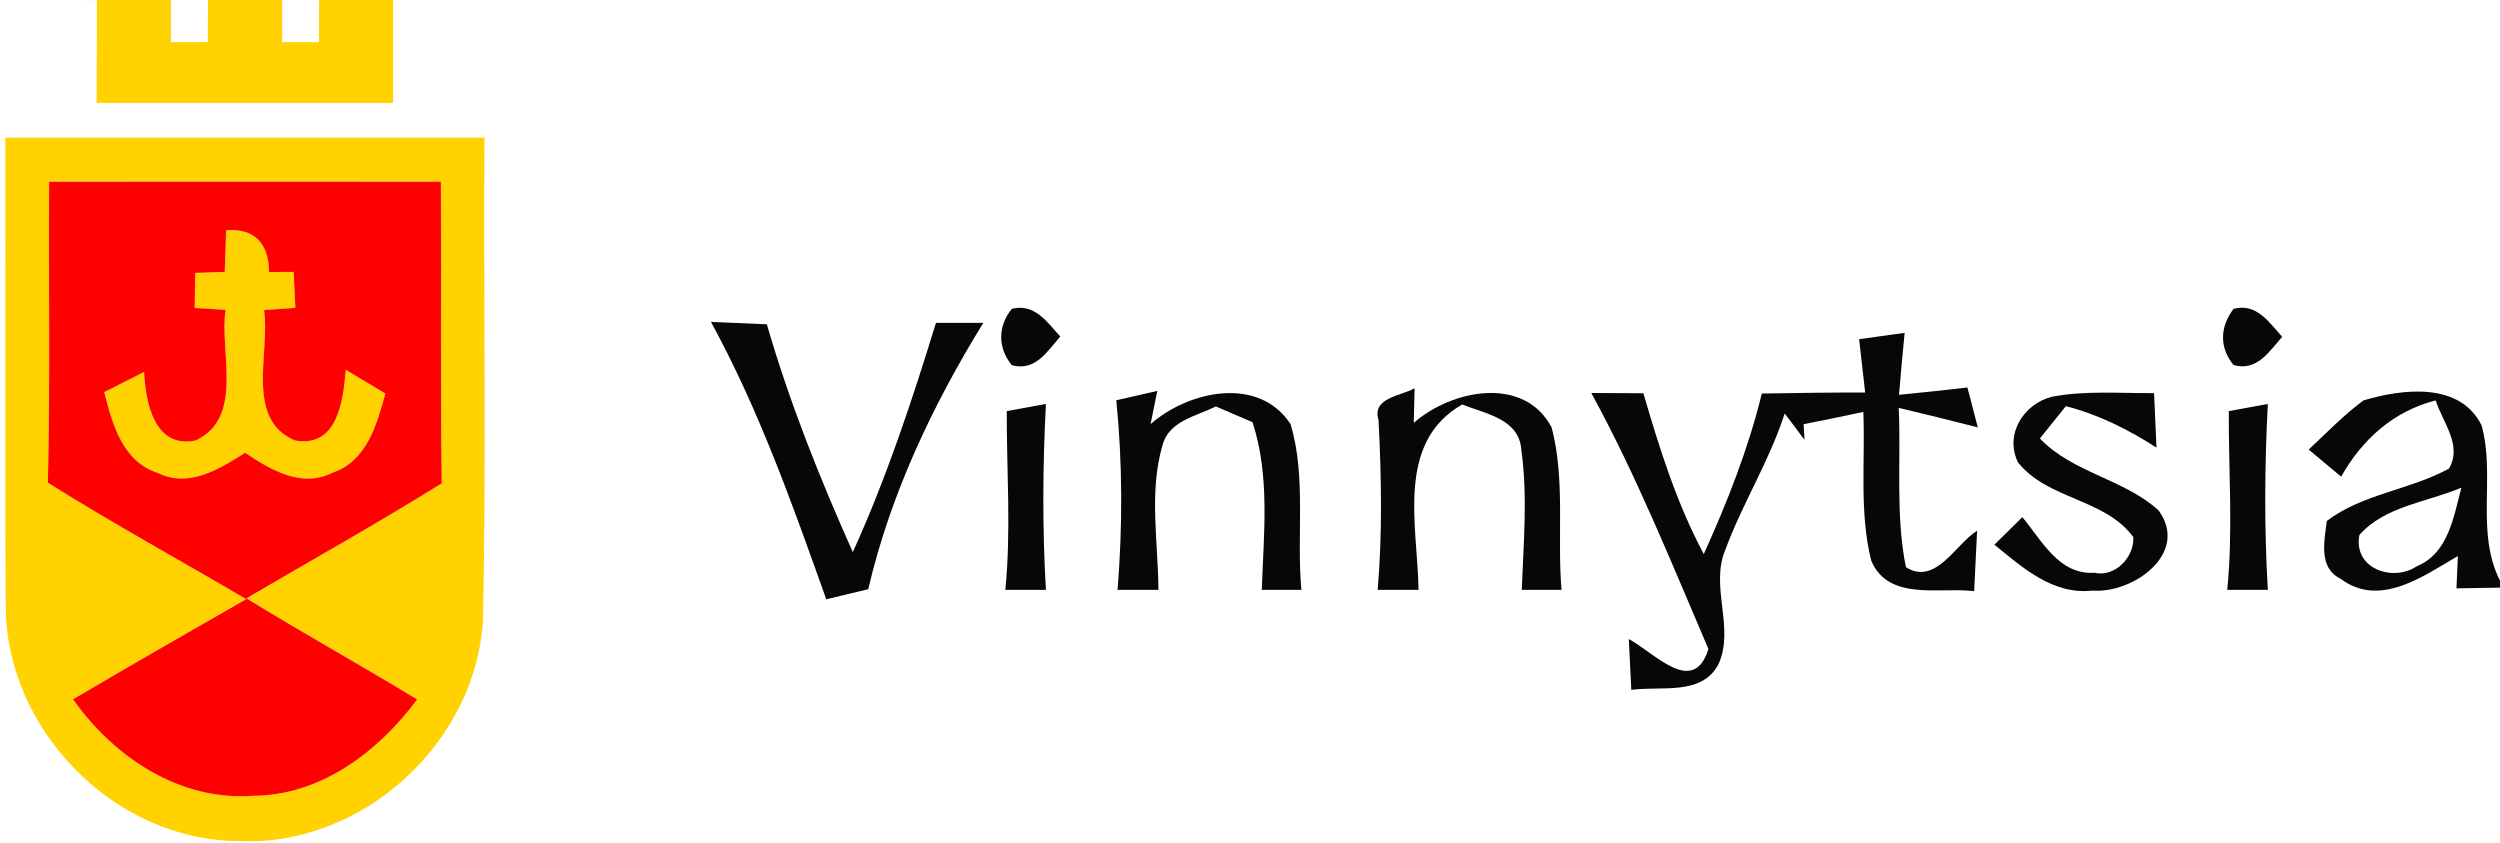 <?xml version="1.0" encoding="UTF-8" ?>
<!DOCTYPE svg PUBLIC "-//W3C//DTD SVG 1.1//EN" "http://www.w3.org/Graphics/SVG/1.1/DTD/svg11.dtd">
<svg width="178pt" height="60pt" viewBox="0 0 178 60" version="1.1" xmlns="http://www.w3.org/2000/svg">
<g id="#ffd200ff">
<path fill="#ffd200" opacity="1.00" d=" M 5.15 0.00 L 12.17 0.00 C 12.17 0.75 12.17 2.25 12.17 3.00 C 12.83 3.00 14.14 3.00 14.79 3.00 C 14.80 2.25 14.80 0.75 14.81 0.00 L 20.09 0.00 C 20.09 0.75 20.09 2.25 20.09 3.00 C 20.75 3.00 22.05 3.00 22.71 3.00 C 22.71 2.25 22.72 0.75 22.72 0.00 L 27.99 0.00 C 27.99 2.44 27.99 4.89 27.99 7.33 C 20.95 7.33 13.92 7.33 6.88 7.33 C 6.89 4.89 6.90 2.45 6.90 0.01 L 5.15 0.00 Z" />
<path fill="#ffd200" opacity="1.00" d=" M 0.38 9.80 C 11.75 9.80 23.12 9.80 34.49 9.80 C 34.42 21.21 34.63 32.62 34.39 44.02 C 33.98 52.82 25.82 60.32 16.99 59.88 C 8.08 59.86 0.31 51.84 0.41 42.97 C 0.33 31.91 0.41 20.86 0.38 9.80 M 3.50 12.94 C 3.45 20.08 3.58 27.23 3.41 34.37 C 8.04 37.27 12.82 39.89 17.53 42.66 C 13.41 45.02 9.29 47.38 5.20 49.79 C 8.10 53.90 12.78 57.04 17.99 56.66 C 22.83 56.65 26.93 53.53 29.70 49.80 C 25.67 47.35 21.55 45.07 17.54 42.60 C 22.18 39.88 26.88 37.26 31.45 34.41 C 31.35 27.26 31.43 20.10 31.39 12.94 C 22.09 12.93 12.80 12.93 3.50 12.94 Z" />
<path fill="#ffd200" opacity="1.00" d=" M 16.10 16.39 C 18.15 16.24 19.13 17.35 19.16 19.37 C 19.59 19.36 20.47 19.36 20.91 19.36 C 20.94 20.00 21.00 21.28 21.03 21.92 C 20.47 21.96 19.36 22.04 18.80 22.08 C 19.25 25.10 17.40 29.88 21.03 31.37 C 24.06 31.87 24.43 28.50 24.62 26.33 C 25.56 26.90 26.50 27.46 27.44 28.02 C 26.83 30.22 26.12 32.83 23.69 33.65 C 21.48 34.78 19.26 33.45 17.45 32.24 C 15.62 33.40 13.44 34.77 11.23 33.67 C 8.72 32.87 7.99 30.18 7.42 27.92 C 8.36 27.44 9.31 26.96 10.26 26.48 C 10.37 28.66 10.98 31.97 13.94 31.36 C 17.41 29.71 15.61 25.09 16.06 22.06 C 15.51 22.03 14.41 21.96 13.86 21.93 C 13.87 21.30 13.89 20.05 13.90 19.43 C 14.42 19.41 15.48 19.38 16.00 19.36 C 16.03 18.62 16.08 17.13 16.10 16.39 Z" />
</g>
<g id="#ff0000ff">
<path fill="#ff0000" opacity="1.00" d=" M 3.50 12.94 C 12.80 12.93 22.09 12.93 31.39 12.94 C 31.43 20.10 31.35 27.26 31.45 34.41 C 26.88 37.26 22.18 39.88 17.54 42.60 C 21.55 45.07 25.67 47.35 29.70 49.80 C 26.93 53.53 22.83 56.65 17.99 56.66 C 12.78 57.04 8.10 53.90 5.20 49.79 C 9.29 47.38 13.41 45.02 17.53 42.66 C 12.82 39.89 8.04 37.27 3.41 34.37 C 3.58 27.23 3.45 20.08 3.50 12.94 M 16.10 16.39 C 16.08 17.13 16.03 18.62 16.00 19.36 C 15.48 19.38 14.42 19.41 13.90 19.43 C 13.89 20.05 13.87 21.30 13.86 21.93 C 14.41 21.96 15.51 22.03 16.06 22.06 C 15.61 25.09 17.41 29.71 13.94 31.36 C 10.98 31.97 10.37 28.66 10.26 26.48 C 9.31 26.96 8.36 27.44 7.42 27.92 C 7.99 30.18 8.72 32.87 11.23 33.67 C 13.44 34.77 15.62 33.40 17.45 32.24 C 19.26 33.45 21.48 34.78 23.69 33.65 C 26.12 32.83 26.83 30.22 27.44 28.02 C 26.50 27.46 25.56 26.90 24.62 26.33 C 24.43 28.50 24.06 31.87 21.03 31.37 C 17.40 29.88 19.25 25.10 18.80 22.08 C 19.36 22.04 20.47 21.96 21.03 21.92 C 21.00 21.28 20.94 20.00 20.91 19.36 C 20.47 19.36 19.59 19.36 19.16 19.37 C 19.13 17.35 18.15 16.24 16.10 16.39 Z" />
</g>
<g id="#000000f7">
<path fill="#000000" opacity="0.97" d=" M 72.04 21.99 C 73.67 21.58 74.55 22.93 75.49 23.96 C 74.56 25.03 73.71 26.46 72.04 26.00 C 71.03 24.76 71.04 23.23 72.04 21.99 Z" />
<path fill="#000000" opacity="0.97" d=" M 159.03 21.99 C 160.67 21.56 161.55 22.94 162.49 23.98 C 161.56 25.04 160.69 26.46 159.03 25.99 C 158.00 24.75 158.06 23.26 159.03 21.99 Z" />
<path fill="#000000" opacity="0.97" d=" M 50.62 22.92 C 51.94 22.97 53.27 23.03 54.60 23.09 C 56.21 28.65 58.36 34.03 60.72 39.31 C 63.12 34.03 64.94 28.52 66.64 22.99 C 67.48 22.99 69.17 22.99 70.01 22.99 C 66.39 28.87 63.39 35.20 61.82 41.95 C 61.08 42.13 59.58 42.49 58.83 42.67 C 56.44 35.96 54.05 29.19 50.62 22.92 Z" />
<path fill="#000000" opacity="0.97" d=" M 132.37 24.15 C 133.18 24.03 134.80 23.81 135.61 23.70 C 135.47 25.17 135.33 26.64 135.21 28.11 C 136.83 27.95 138.46 27.78 140.08 27.59 C 140.27 28.30 140.64 29.72 140.82 30.43 C 138.95 29.95 137.07 29.49 135.19 29.04 C 135.36 32.82 134.95 36.65 135.70 40.38 C 137.81 41.73 139.25 38.72 140.77 37.79 C 140.72 38.86 140.61 41.02 140.56 42.09 C 138.12 41.79 134.44 42.83 133.23 39.91 C 132.37 36.46 132.81 32.85 132.67 29.33 C 131.25 29.63 129.83 29.93 128.42 30.20 L 128.48 31.32 C 128.02 30.69 127.54 30.06 127.07 29.44 C 125.99 32.81 124.07 35.82 122.85 39.13 C 121.73 41.75 123.53 44.71 122.36 47.28 C 121.17 49.57 118.25 48.82 116.15 49.12 C 116.11 48.22 116.01 46.41 115.97 45.50 C 117.79 46.47 120.57 49.64 121.64 46.21 C 119.01 40.07 116.51 33.85 113.30 27.98 C 114.23 27.98 116.08 28.00 117.01 28.00 C 118.15 31.92 119.38 35.84 121.31 39.45 C 122.98 35.75 124.48 31.97 125.44 28.02 C 127.89 27.98 130.35 27.94 132.80 27.95 C 132.66 26.68 132.51 25.41 132.37 24.15 Z" />
<path fill="#000000" opacity="0.97" d=" M 79.48 28.50 C 80.21 28.34 81.67 28.00 82.40 27.83 C 82.28 28.42 82.04 29.60 81.92 30.20 C 84.62 27.82 89.62 26.73 91.89 30.20 C 93.02 33.99 92.30 38.09 92.66 42.00 C 91.96 42.00 90.55 42.00 89.84 42.00 C 89.97 38.02 90.44 33.92 89.18 30.06 C 88.53 29.78 87.23 29.22 86.57 28.94 C 85.16 29.64 83.21 29.97 82.76 31.73 C 81.80 35.06 82.46 38.59 82.48 42.00 C 81.75 42.00 80.30 42.00 79.57 42.00 C 79.93 37.51 79.93 32.99 79.48 28.50 Z" />
<path fill="#000000" opacity="0.97" d=" M 98.15 29.90 C 97.65 28.30 99.81 28.19 100.72 27.64 L 100.66 30.11 C 103.34 27.75 108.51 26.70 110.48 30.44 C 111.46 34.19 110.86 38.16 111.18 42.00 C 110.48 42.00 109.06 42.00 108.35 42.00 C 108.47 38.69 108.78 35.35 108.32 32.05 C 108.18 29.81 105.75 29.46 104.11 28.80 C 99.33 31.53 100.94 37.50 101.00 42.00 C 100.27 42.00 98.82 42.00 98.09 42.00 C 98.43 37.98 98.36 33.94 98.15 29.90 Z" />
<path fill="#000000" opacity="0.97" d=" M 143.68 32.92 C 142.71 30.92 144.08 28.76 146.09 28.25 C 148.49 27.79 150.95 28.01 153.37 27.99 C 153.42 29.28 153.48 30.57 153.54 31.87 C 151.54 30.58 149.40 29.51 147.09 28.92 C 146.63 29.49 145.70 30.64 145.24 31.22 C 147.59 33.68 151.23 34.10 153.69 36.34 C 155.92 39.40 151.86 42.28 148.98 42.05 C 146.17 42.37 144.00 40.41 142.00 38.78 C 142.66 38.12 143.32 37.47 143.99 36.82 C 145.37 38.47 146.60 40.95 149.12 40.78 C 150.58 41.13 151.98 39.66 151.89 38.24 C 149.88 35.49 145.79 35.58 143.68 32.92 Z" />
<path fill="#000000" opacity="0.97" d=" M 168.28 28.51 C 171.05 27.68 175.15 27.17 176.69 30.29 C 177.69 33.89 176.24 37.89 178.00 41.34 L 178.00 41.84 C 177.22 41.85 175.67 41.88 174.90 41.89 C 174.92 41.32 174.98 40.17 175.00 39.59 C 172.54 41.02 169.42 43.31 166.64 41.20 C 165.05 40.44 165.50 38.47 165.67 37.09 C 168.23 35.15 171.59 34.89 174.37 33.36 C 175.34 31.69 173.91 30.07 173.42 28.51 C 170.42 29.27 168.18 31.29 166.69 33.94 C 165.92 33.30 165.15 32.65 164.38 32.01 C 165.65 30.82 166.87 29.55 168.28 28.51 M 167.99 38.09 C 167.53 40.47 170.35 41.47 172.07 40.32 C 174.33 39.39 174.70 36.79 175.25 34.72 C 172.82 35.76 169.80 36.03 167.99 38.09 Z" />
<path fill="#000000" opacity="0.97" d=" M 71.68 29.27 C 72.38 29.14 73.77 28.89 74.47 28.76 C 74.24 33.17 74.21 37.59 74.47 42.00 C 73.75 42.00 72.30 42.00 71.58 42.00 C 72.00 37.76 71.67 33.51 71.68 29.27 Z" />
<path fill="#000000" opacity="0.97" d=" M 158.69 29.27 C 159.38 29.14 160.77 28.89 161.47 28.76 C 161.24 33.17 161.21 37.59 161.47 42.00 C 160.75 42.00 159.30 42.00 158.58 42.00 C 159.00 37.77 158.67 33.51 158.69 29.27 Z" />
</g>
</svg>

